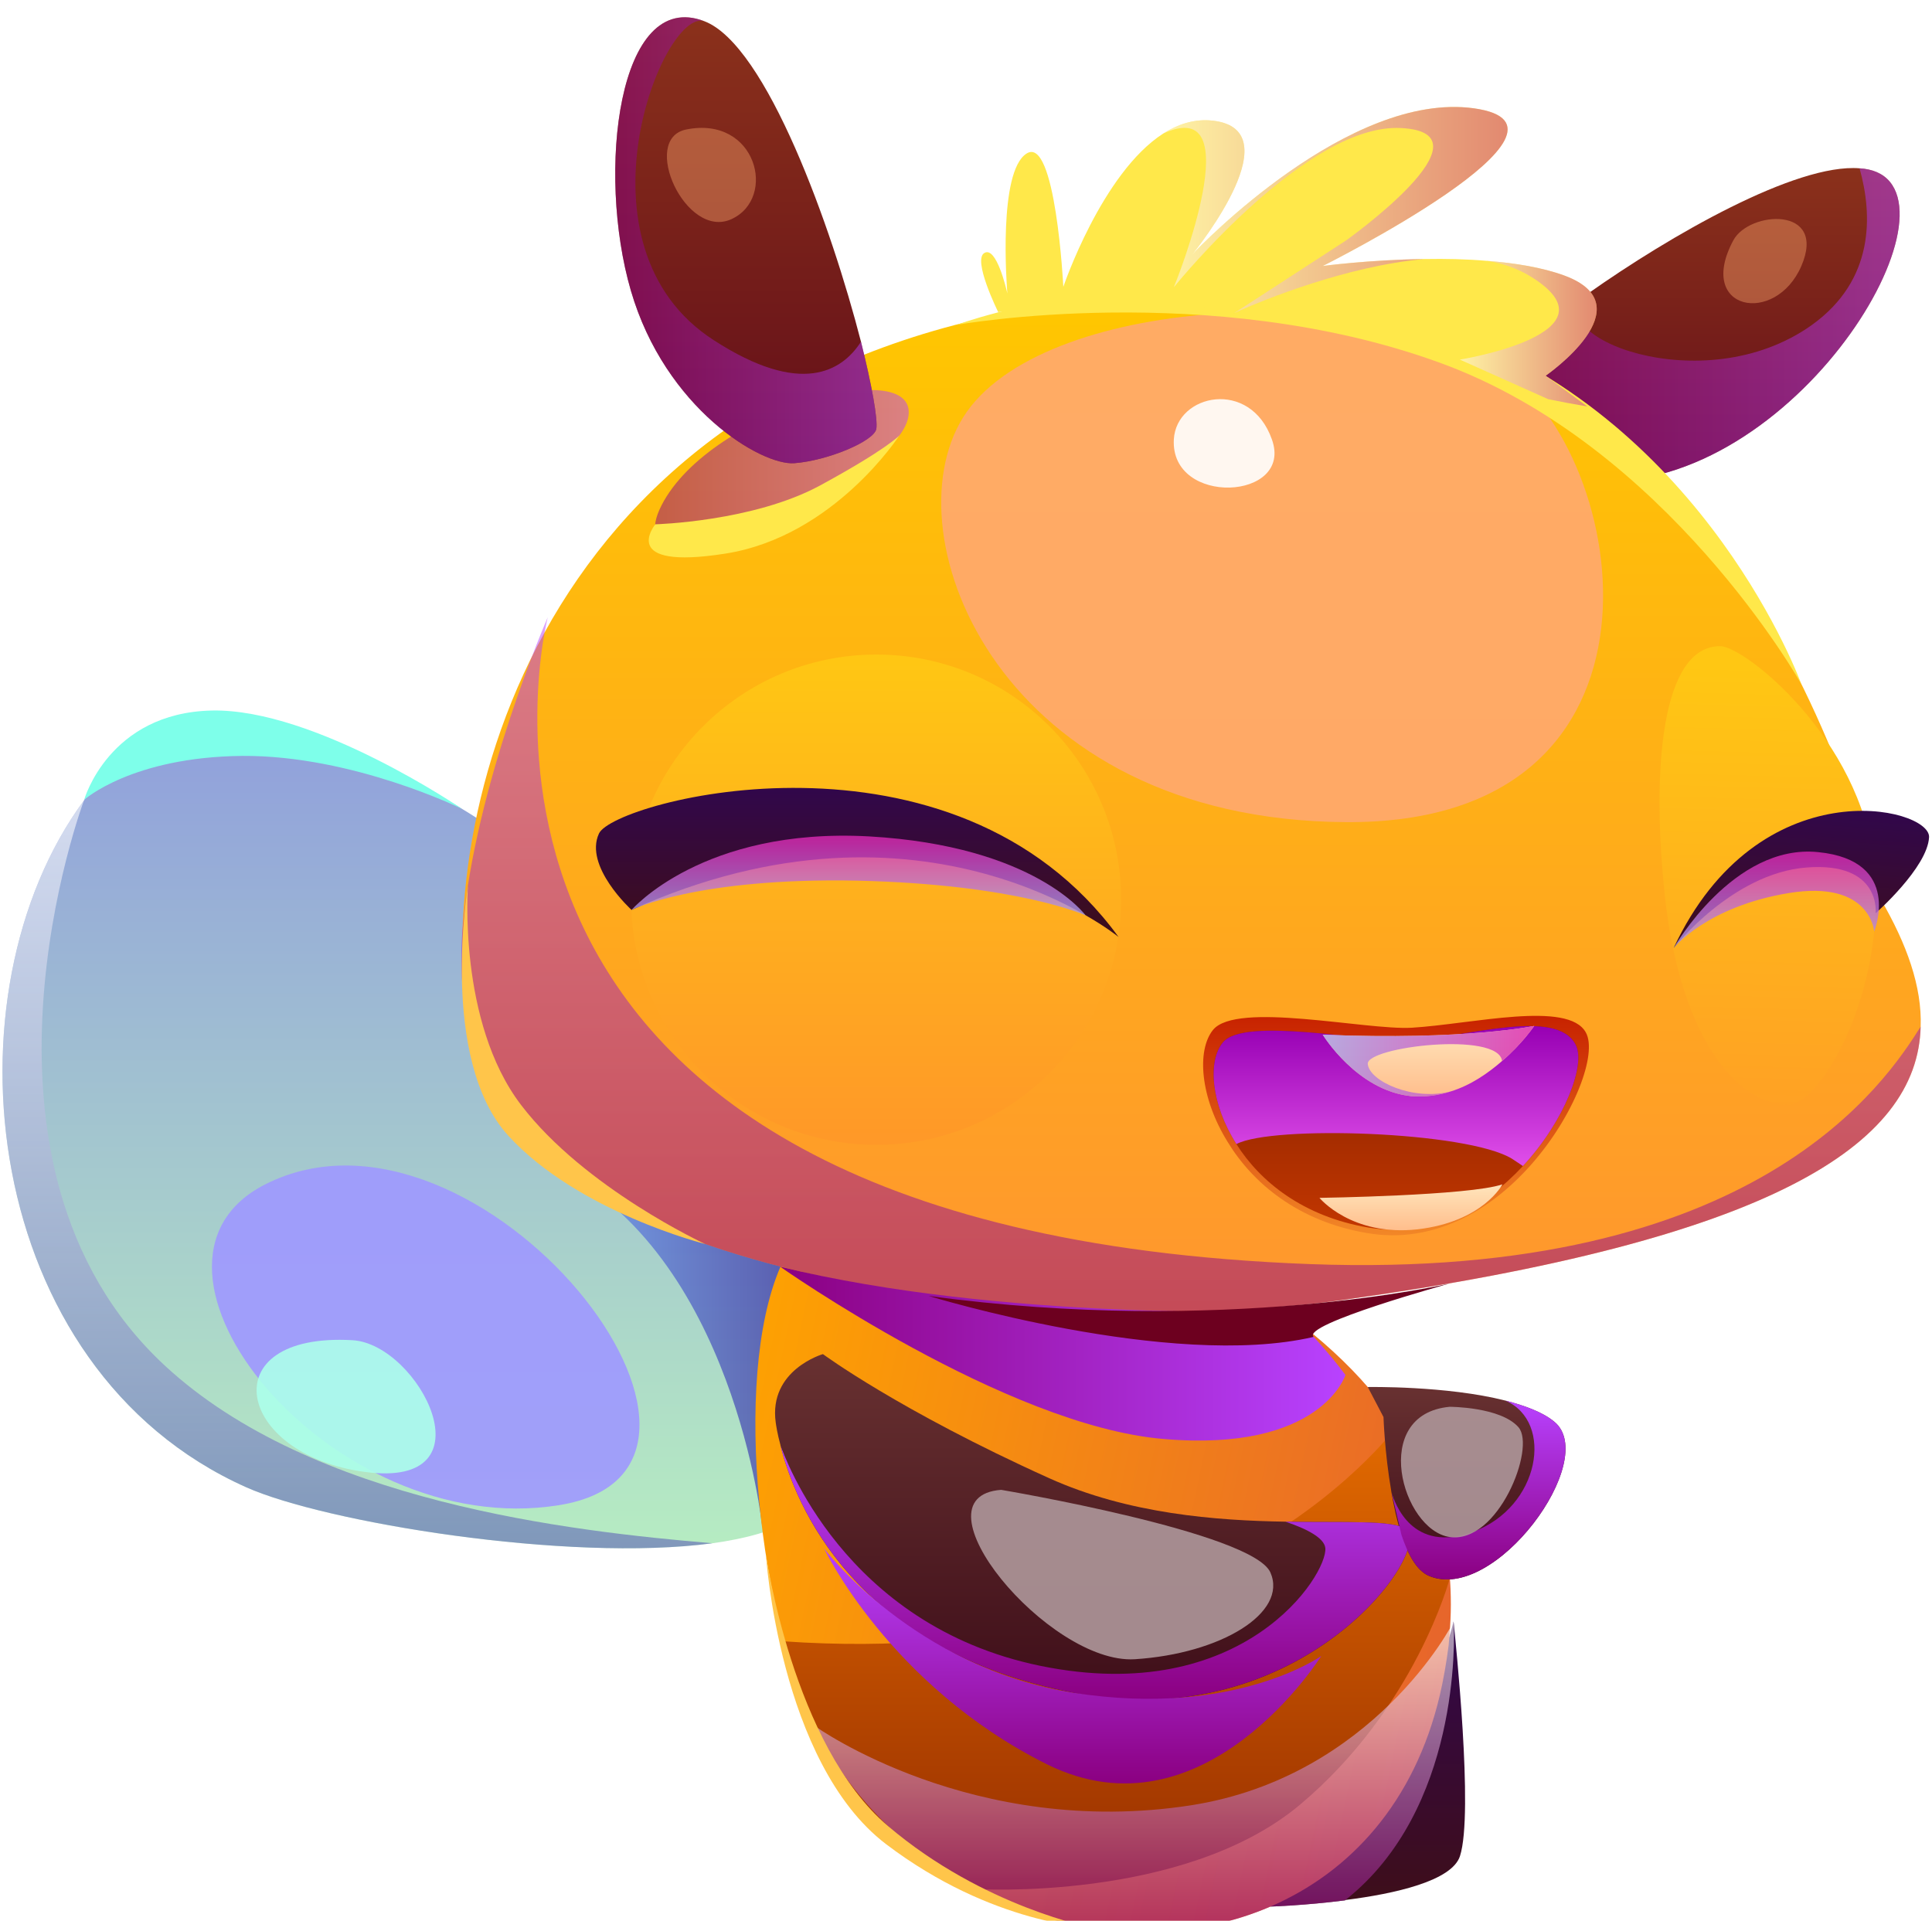 <svg width="528" height="525" viewBox="0 0 528 525" fill="none" xmlns="http://www.w3.org/2000/svg">
<g filter="url(#filter0_d_16_648)">
<path d="M225.2 398C225.5 409.3 212.9 415.3 194.7 417.8C155.1 423.1 88.5 412 67.3 402.5C-5.5 370 -16 267.5 23 214.7V214.6C27.7 208.3 33.1 202.7 39.2 198C56.4 184.6 130 201.9 179.2 263.7C202 292.2 219.5 330 224.1 378.7C224.7 384.967 225.066 391.4 225.2 398Z" fill="url(#paint0_linear_16_648)"/>
<path style="mix-blend-mode:multiply" opacity="0.6" d="M194.7 417.8C155.1 423.1 88.5 412 67.3 402.5C-5.5 370 -16 267.5 23 214.7V214.6C23 214.6 -14.4 314 45 369.2C85.3 406.6 155.8 414.5 194.7 417.8Z" fill="url(#paint1_linear_16_648)"/>
<g style="mix-blend-mode:soft-light" opacity="0.9">
<path d="M72.5 319.7C29.2 341.6 90.2 417.4 152.7 407.4C215.2 397.5 131 290.1 72.5 319.7Z" fill="#9F98FF"/>
</g>
<path style="mix-blend-mode:multiply" opacity="0.6" d="M224.1 378.7L208.3 413.3C208.3 413.3 200.7 338.6 151 314.7L179.2 263.7C202 292.2 219.5 330 224.1 378.7Z" fill="url(#paint2_linear_16_648)"/>
<path d="M422.8 125.4C414.6 122.9 405.1 105.1 413 93.8C415.2 90.7 423.2 83.9 433.9 76.3C456.4 60.4 490.8 40.6 508.2 42C511.7 42.2 514.6 43.4 516.5 45.7C531.8 64.3 478.5 141.8 422.8 125.4Z" fill="url(#paint3_linear_16_648)"/>
<path style="mix-blend-mode:multiply" opacity="0.5" d="M422.8 125.4C414.6 122.9 405.1 105.1 413 93.8C415.2 90.7 423.2 83.9 433.9 76.3C419.5 87.4 465.3 106.2 495.2 84.8C512.3 72.5 511.8 54.8 508.2 42C511.7 42.2 514.6 43.4 516.5 45.7C531.8 64.3 478.5 141.8 422.8 125.4Z" fill="url(#paint4_linear_16_648)"/>
<path d="M399 503.3C396.8 510.1 381.2 513.6 367.7 515.3L367.6 515.4C356.7 516.8 347.2 517.1 347.2 517.1C347.8 516.5 355.2 508.2 364.1 496.7C376.1 481.3 390.8 460.1 396.1 443.3C396.567 441.9 396.934 440.533 397.2 439.2C397.2 439.267 397.234 439.4 397.3 439.6C397.7 444 402.8 491.6 399 503.3Z" fill="url(#paint5_linear_16_648)"/>
<path d="M396.099 443.3C396.033 444.1 395.966 444.9 395.899 445.7C395.299 450.4 394.499 455 393.499 459.3C386.599 488.6 368.999 507.7 347.199 517.1C306.899 534.5 252.399 518.8 225.199 472.9C224.466 471.633 223.733 470.3 222.999 468.9C208.099 439.2 199.699 373.6 213.299 342.2C226.899 298.3 265.599 313.4 265.599 313.4C277.199 322.7 404.599 348.4 396.099 443.3Z" fill="url(#paint6_linear_16_648)"/>
<path d="M524.9 276.6C524.1 309 483.9 334.9 367.7 351.2C287.9 362.5 142.1 345.1 128.9 282.6C126.9 273.4 126 262.3 126.4 250C129 178.5 178.5 67.9 351.9 76.8C479.2 83.4 514 241.8 514 241.8C521.1 254 525.3 265.7 524.9 276.6Z" fill="url(#paint7_linear_16_648)"/>
<path d="M172.5 241.9C172.5 278.9 202.5 308.9 239.5 308.9C276.5 308.9 306.4 278.9 306.4 241.9C306.4 204.9 276.5 174.9 239.5 174.9C202.5 174.9 172.5 204.9 172.5 241.9Z" fill="url(#paint8_linear_16_648)"/>
<path d="M266.4 512.3C266.4 512.3 323.3 515.9 355.1 489.4C386.9 462.8 396.2 427.4 396.2 427.4C396.2 427.4 397.3 407 382.7 384.6C382.7 384.6 335 453 214.2 444.6C214.2 444.6 225.2 494.4 266.4 512.3Z" fill="url(#paint9_linear_16_648)"/>
<path d="M293.6 458.7C233.2 447 217.3 407 213.3 391.1C213.3 391.033 213.3 391 213.3 391C212.4 387.7 212.1 385.5 212 384.8C210 370.4 224.9 366.1 224.9 366.1C224.9 366.1 245.7 381.5 286.7 400C308.4 409.8 332.4 411.6 351.3 411.9C367.9 412.2 380.6 411.4 384.2 413.9C392.1 419.4 356 470.8 293.6 458.7Z" fill="url(#paint10_linear_16_648)"/>
<path d="M305.699 252.1C305.699 252.1 252.699 208.5 172.599 244.7C172.599 244.7 159.499 232.8 163.699 223.8C167.899 214.8 260.599 190.2 305.699 252.1Z" fill="url(#paint11_linear_16_648)"/>
<path d="M418.2 314.6C407.4 326.7 391.8 336.2 373.5 333C354.7 329.8 342.3 319.3 335.5 308.1C328 296 327 283.1 331.5 277.5C337.9 269.6 373.2 277.6 385.8 276.9C402.3 275.9 428.6 269.4 433.4 278.2C436.6 283.9 430.4 300.9 418.2 314.6Z" fill="url(#paint12_linear_16_648)"/>
<path d="M416.2 314.7C406 325.7 391.2 334.4 373.9 331.5C356.2 328.5 344.4 319 337.9 308.7C330.9 297.7 330 286 334.2 280.9C340.2 273.7 373.7 281 385.6 280.3C401.2 279.4 425.3 271.4 430.6 281.5C433.5 286.8 427.7 302.3 416.2 314.7Z" fill="url(#paint13_linear_16_648)"/>
<path style="mix-blend-mode:multiply" d="M416.2 314.7C415.3 314.1 414.3 313.4 413.2 312.7C401 305.2 347.6 303.5 337.9 308.7C330.9 297.7 330 286 334.2 280.9C340.2 273.7 373.7 281 385.6 280.3C401.2 279.4 425.3 271.4 430.6 281.5C433.5 286.8 427.7 302.3 416.2 314.7Z" fill="url(#paint14_linear_16_648)"/>
<path d="M419.3 276.4C419.3 276.4 416 281.3 410.5 286C406.7 289.3 402 292.6 396.5 294.3C393.1 295.4 389.5 295.9 385.7 295.6C370.8 294.1 361.5 278.8 361.5 278.8C400.7 280.4 419.3 276.4 419.3 276.4Z" fill="url(#paint15_linear_16_648)"/>
<path d="M360.6 323.4C360.6 323.4 401.6 322.8 410.6 319.7C410.6 319.7 405.4 329.9 387.4 332C369.3 334 360.6 323.4 360.6 323.4Z" fill="url(#paint16_linear_16_648)"/>
<path d="M390.5 426.7C387.2 425.3 384.8 420.9 383 415.5C381.8 411.8 380.9 407.6 380.2 403.5V403.4C378.4 393 378.1 383.3 378.1 383.3L373.8 375.1C373.8 375.1 395.3 374.7 411.4 378.8C416.8 380.2 421.7 382 424.8 384.6C437.3 394.9 408.4 434.4 390.5 426.7Z" fill="url(#paint17_linear_16_648)"/>
<g style="mix-blend-mode:soft-light" opacity="0.9">
<path d="M96.3 362.3C57.7 360.1 64.3 393.6 99.7 398.3C135.1 403.1 114.5 363.3 96.3 362.3Z" fill="#ACFFEA"/>
</g>
<path style="mix-blend-mode:multiply" opacity="0.5" d="M524.9 276.6C524.1 309 483.9 334.9 367.7 351.2C287.9 362.5 142.1 345.1 128.9 282.6C126.9 273.4 125.4 262.2 126.4 250C129.8 210.3 149.7 164.7 149.7 164.7C149.7 164.7 106.3 332.1 358 341.5C480.5 346.1 515.6 291.3 524.9 276.6Z" fill="url(#paint18_linear_16_648)"/>
<path style="mix-blend-mode:multiply" d="M213.2 342.2C213.2 342.2 274.9 385.7 318 389.3C361.1 393 367.7 371.8 367.7 371.8C367.7 371.8 357.6 358.1 350.8 354.4C350.8 354.4 273.3 357 213.2 342.2Z" fill="url(#paint19_linear_16_648)"/>
<path style="mix-blend-mode:multiply" d="M293.6 458.7C233.2 447 217.3 407 213.3 391.1C214.4 393.8 230.4 440.2 284.3 451.3C339.9 462.7 362.9 426.3 362.2 419.1C361.9 416.3 357 413.8 351.3 411.9C367.9 412.2 380.6 411.4 384.2 413.9C392.1 419.4 356 470.8 293.6 458.7Z" fill="url(#paint20_linear_16_648)"/>
<path style="mix-blend-mode:multiply" d="M390.5 426.7C387.2 425.3 384.8 420.9 383 415.5L380.3 403.9C381.2 406.9 386 420.7 402.5 414.7C420.9 408 424.8 384.6 411.4 378.8C416.8 380.2 421.7 382 424.8 384.6C437.3 394.9 408.4 434.4 390.5 426.7Z" fill="url(#paint21_linear_16_648)"/>
<path style="mix-blend-mode:multiply" d="M225.2 419.2C225.2 419.2 243 456.7 286.1 478.2C329.2 499.6 361.1 448.6 361.1 448.6C361.1 448.6 337.4 465.5 293.6 458.7C249.7 451.9 225.2 419.2 225.2 419.2Z" fill="url(#paint22_linear_16_648)"/>
<path style="mix-blend-mode:multiply" opacity="0.6" d="M367.7 515.3L367.6 515.4C356.7 516.8 347.2 517.1 347.2 517.1C306.9 534.5 252.4 518.8 225.2 472.9C224.467 471.633 223.734 470.3 223 468.9L222.9 467.9C222.9 467.9 265.9 498.7 325.6 489.4C375.2 481.6 397.2 439.8 397.2 439.2C397.2 439.267 397.234 439.4 397.3 439.6C397.5 443.9 399 490.6 367.7 515.3Z" fill="url(#paint23_linear_16_648)"/>
<g style="mix-blend-mode:soft-light" opacity="0.9">
<path d="M263.2 110.1C242.9 142.7 273.5 220.1 367.7 220.7C461.9 221.4 445.8 120 410 96.4C374.3 72.7 284 76.7 263.2 110.1Z" fill="#FFA96F"/>
</g>
<path d="M455 240.9C458.7 275.5 472.3 297.1 488.3 298C497.4 298.5 515.9 266.8 512.2 232.3C508.5 197.7 476.7 172.6 470.1 172.6C454 172.6 451.3 206.4 455 240.9Z" fill="url(#paint24_linear_16_648)"/>
<path d="M457.4 255.1C457.4 255.1 473.3 234.7 493.7 233.1C514.2 231.5 512.6 245.6 512.6 245.6C512.6 245.6 526.8 233.1 527.2 224.8C527.5 216.5 480.6 205.6 457.4 255.1Z" fill="url(#paint25_linear_16_648)"/>
<g style="mix-blend-mode:soft-light" opacity="0.9">
<path d="M320.8 116.1C319.8 134.5 353.6 132.8 347.6 116.1C341.7 99.4 321.5 103.6 320.8 116.1Z" fill="white"/>
</g>
<path style="mix-blend-mode:multiply" opacity="0.8" d="M172.6 244.7C172.6 244.7 190.4 235.8 234.3 236.7C278.2 237.7 296.7 246.2 296.7 246.2C296.7 246.2 283 227.2 237.5 224.6C192 222.1 172.6 244.7 172.6 244.7Z" fill="url(#paint26_linear_16_648)"/>
<path style="mix-blend-mode:multiply" opacity="0.8" d="M457.4 255.1C457.4 255.1 466.4 243.8 488.8 240.1C511.2 236.4 512.2 250.6 512.2 250.6C512.2 250.6 520.1 231.2 496.9 228.9C473.7 226.5 457.4 255.1 457.4 255.1Z" fill="url(#paint27_linear_16_648)"/>
<path d="M261.4 84.8C261.4 84.8 330.6 72.4 393.1 95C455.6 117.5 492.3 183 492.3 183C492.3 183 466.6 111.9 396.5 86.2C326.4 60.5 261.4 84.8 261.4 84.8Z" fill="#FFE84A"/>
<path style="mix-blend-mode:multiply" opacity="0.5" d="M180.799 134.1C166.499 162.1 243.399 128.8 248.099 110.6C252.699 92.3 194.399 107.6 180.799 134.1Z" fill="url(#paint28_linear_16_648)"/>
<path d="M239.5 113.2C238.9 116.6 226.2 121.9 217.1 122.6C208.1 123.3 181.8 107.7 172.4 75.4C163 43.1 168.9 -7.3 192.5 1.8C209.5 8.3 227.3 58.3 235.3 89.4C238.3 101.4 239.9 110.5 239.5 113.2Z" fill="url(#paint29_linear_16_648)"/>
<path style="mix-blend-mode:multiply" opacity="0.5" d="M239.5 113.2C238.9 116.6 226.2 121.9 217.1 122.6C208.1 123.3 181.8 107.7 172.4 75.4C163 43.1 168.9 -7.3 192.5 1.8C181.2 -2 155.1 63.3 195.1 89C218.9 104.4 230.1 97.5 235.3 89.4C238.3 101.4 239.9 110.5 239.5 113.2Z" fill="url(#paint30_linear_16_648)"/>
<path style="mix-blend-mode:multiply" opacity="0.8" d="M419.3 276.4C419.3 276.4 416 281.3 410.5 286C409.6 277.8 373.4 282.1 373.8 286.8C374.2 291.5 386.2 297 396.5 294.3C393.1 295.4 389.5 295.9 385.7 295.6C370.8 294.1 361.5 278.8 361.5 278.8C400.7 280.4 419.3 276.4 419.3 276.4Z" fill="url(#paint31_linear_16_648)"/>
<g style="mix-blend-mode:soft-light" opacity="0.9">
<path d="M273.6 403.2C248.6 405.1 286.5 450.9 310.1 449.5C333.7 448 352 436.8 347.2 425.8C342.4 414.8 273.6 403.2 273.6 403.2Z" fill="#AE979A"/>
</g>
<g style="mix-blend-mode:soft-light" opacity="0.9">
<path d="M396.199 380.5C374.299 382.5 383.099 414.2 396.199 416.1C409.399 418 419.799 391.7 414.999 386.1C410.099 380.5 396.199 380.5 396.199 380.5Z" fill="#AE979A"/>
</g>
<path d="M23 214.6C23 214.6 36 202.9 66.2 202.6C96.5 202.4 126.3 217.1 126.3 217.1C126.3 217.1 86 189.6 57.9 190.2C29.7 190.8 23 214.6 23 214.6Z" fill="#7EFFEA"/>
<path d="M359 361.4C355.5 358 396.2 346.8 396.2 346.8C396.2 346.8 334.6 361.2 253.8 350.2C253.8 350.2 319.9 370.5 359 361.4Z" fill="#6D001F"/>
<path d="M442.6 113.5C441.7 113 436.6 110 428.2 106.1C420.9 102.6 411 98.4 399 94.3H398.9C382.5 88.8 362.1 83.5 339 80.8C338.8 80.8 338.634 80.8 338.5 80.8C318.4 78.5 296.3 78.2 272.8 81.3C272.8 81.3 265.6 66.8 269.1 65.1C272.3 63.4 275 74.8 275.3 76.2C275.1 73.8 272.8 43 280.5 38C288.5 32.7 290.6 74.4 290.6 74.4C290.6 74.4 301.1 43.3 317.9 32.5C321.8 30 326.1 28.6 330.6 28.9C353.8 30.6 327.4 63.6 325.8 65.6C328.1 63.1 368.8 20.9 402.8 25.6C437.9 30.5 361.5 68.7 361.5 68.7C361.5 68.7 374.1 67 389.2 66.8C389.3 66.8 389.4 66.8 389.4 66.8C394.9 66.7 400.7 66.8 406.4 67.3C406.467 67.233 406.5 67.233 406.5 67.3C414.1 67.9 421.5 69.1 427.5 71.3C450.1 79.6 422.4 98.7 422.4 98.7L433.8 107.1L442.6 113.5Z" fill="#FFE84A"/>
<path d="M179.1 139.3C179.1 139.3 205.8 138.6 224.1 128.7C242.5 118.7 245.8 115 245.8 115C245.8 115 228 142.6 198.3 147.3C168.6 152 179.1 139.3 179.1 139.3Z" fill="#FFE84A"/>
<g style="mix-blend-mode:soft-light" opacity="0.4">
<path d="M473.699 61.7C463.399 80.9 485.199 85.1 492.299 68.7C499.399 52.2 477.999 53.6 473.699 61.7Z" fill="#FFA96F"/>
</g>
<g style="mix-blend-mode:soft-light" opacity="0.4">
<path d="M187.5 31.4C174.9 34 187.4 61.6 199.9 55.9C212.5 50.1 206.7 27.5 187.5 31.4Z" fill="#FFA96F"/>
</g>
<path style="mix-blend-mode:multiply" opacity="0.5" d="M361.5 68.7C361.5 68.7 374.1 67 389.2 66.8C368 68.7 345.4 78 339 80.8C338 81.2 337.5 81.5 337.2 81.6L338.5 80.8L367.9 61.7C367.9 61.7 409.1 32.4 383 31C357.5 29.5 322.2 72.8 320.8 74.5C321.7 72.4 341.9 21.5 317.9 32.5C321.8 30 326.1 28.6 330.6 28.9C353.8 30.6 327.4 63.6 325.8 65.6C328.1 63.1 368.8 20.9 402.8 25.6C437.9 30.5 361.5 68.7 361.5 68.7Z" fill="url(#paint32_linear_16_648)"/>
<path style="mix-blend-mode:multiply" opacity="0.5" d="M422.4 98.7L433.8 107.1L428.2 106.1L423.1 105.1L399 94.3H398.9C398.9 94.3 443.7 87.1 418.2 71.5C414.7 69.4 410.8 68 406.5 67.3C414.1 67.9 421.5 69.1 427.5 71.3C450.1 79.6 422.4 98.7 422.4 98.7Z" fill="url(#paint33_linear_16_648)"/>
<path d="M209.3 420.7C209.3 420.7 216.6 473 242.7 495.1C268.8 517.3 298.6 522.9 298.6 522.9C298.6 522.9 271.3 522.2 242.1 500C212.9 477.7 209.3 420.7 209.3 420.7Z" fill="#FFC54A"/>
<path d="M127.899 238C127.899 238 124.999 275.2 142.399 298C159.799 320.8 192.699 336 192.699 336C192.699 336 158.099 327.3 138.999 306.5C119.799 285.6 127.899 238 127.899 238Z" fill="#FFC54A"/>
</g>
<defs>
<filter id="filter0_d_16_648" x="-3.317" y="0.719" width="534.52" height="531.295" filterUnits="userSpaceOnUse" color-interpolation-filters="sRGB">
<feFlood flood-opacity="0" result="BackgroundImageFix"/>
<feColorMatrix in="SourceAlpha" type="matrix" values="0 0 0 0 0 0 0 0 0 0 0 0 0 0 0 0 0 0 127 0" result="hardAlpha"/>
<feOffset dy="4"/>
<feGaussianBlur stdDeviation="2"/>
<feComposite in2="hardAlpha" operator="out"/>
<feColorMatrix type="matrix" values="0 0 0 0 0 0 0 0 0 0 0 0 0 0 0 0 0 0 0.25 0"/>
<feBlend mode="normal" in2="BackgroundImageFix" result="effect1_dropShadow_16_648"/>
<feBlend mode="normal" in="SourceGraphic" in2="effect1_dropShadow_16_648" result="shape"/>
</filter>
<linearGradient id="paint0_linear_16_648" x1="-0.2" y1="419.2" x2="-0.2" y2="193.7" gradientUnits="userSpaceOnUse">
<stop stop-color="#B6ECC2"/>
<stop offset="1" stop-color="#909FDC"/>
</linearGradient>
<linearGradient id="paint1_linear_16_648" x1="-10.1" y1="419.2" x2="-10.1" y2="214.6" gradientUnits="userSpaceOnUse">
<stop stop-color="#5C60B5"/>
<stop offset="1" stop-color="white"/>
</linearGradient>
<linearGradient id="paint2_linear_16_648" x1="151" y1="263.7" x2="224.1" y2="263.7" gradientUnits="userSpaceOnUse">
<stop stop-color="#5B8EFF"/>
<stop offset="1" stop-color="#1D0090"/>
</linearGradient>
<linearGradient id="paint3_linear_16_648" x1="430.9" y1="127.6" x2="430.9" y2="41.9" gradientUnits="userSpaceOnUse">
<stop stop-color="#630E19"/>
<stop offset="1" stop-color="#8B311B"/>
</linearGradient>
<linearGradient id="paint4_linear_16_648" x1="410" y1="42" x2="519.1" y2="42" gradientUnits="userSpaceOnUse">
<stop stop-color="#8B0081"/>
<stop offset="1" stop-color="#B842FF"/>
</linearGradient>
<linearGradient id="paint5_linear_16_648" x1="316.9" y1="517.1" x2="316.9" y2="439.2" gradientUnits="userSpaceOnUse">
<stop stop-color="#3E0E19"/>
<stop offset="1" stop-color="#31074B"/>
</linearGradient>
<linearGradient id="paint6_linear_16_648" x1="387.299" y1="567.4" x2="162.299" y2="519.9" gradientUnits="userSpaceOnUse">
<stop stop-color="#E5602F"/>
<stop offset="1" stop-color="#FFA400"/>
</linearGradient>
<linearGradient id="paint7_linear_16_648" x1="228.7" y1="354.4" x2="228.7" y2="76.4" gradientUnits="userSpaceOnUse">
<stop stop-color="#FF962F"/>
<stop offset="1" stop-color="#FFC700"/>
</linearGradient>
<linearGradient id="paint8_linear_16_648" x1="306.4" y1="308.9" x2="306.4" y2="174.9" gradientUnits="userSpaceOnUse">
<stop stop-color="#FF9828"/>
<stop offset="1" stop-color="#FFC713"/>
</linearGradient>
<linearGradient id="paint9_linear_16_648" x1="260.3" y1="512.5" x2="260.3" y2="384.6" gradientUnits="userSpaceOnUse">
<stop offset="0.006" stop-color="#982F00"/>
<stop offset="1" stop-color="#E36B00"/>
</linearGradient>
<linearGradient id="paint10_linear_16_648" x1="272.9" y1="460.6" x2="272.9" y2="366.1" gradientUnits="userSpaceOnUse">
<stop stop-color="#3E0E19"/>
<stop offset="1" stop-color="#683131"/>
</linearGradient>
<linearGradient id="paint11_linear_16_648" x1="228.399" y1="252.1" x2="228.399" y2="211.3" gradientUnits="userSpaceOnUse">
<stop stop-color="#3E0E19"/>
<stop offset="1" stop-color="#31074B"/>
</linearGradient>
<linearGradient id="paint12_linear_16_648" x1="364.5" y1="333.7" x2="364.5" y2="273.6" gradientUnits="userSpaceOnUse">
<stop stop-color="#F28727"/>
<stop offset="1" stop-color="#C72200"/>
</linearGradient>
<linearGradient id="paint13_linear_16_648" x1="366" y1="332.1" x2="366" y2="276.4" gradientUnits="userSpaceOnUse">
<stop stop-color="#C23600"/>
<stop offset="0.994" stop-color="#862200"/>
</linearGradient>
<linearGradient id="paint14_linear_16_648" x1="374.2" y1="314.7" x2="374.2" y2="276.4" gradientUnits="userSpaceOnUse">
<stop stop-color="#E04FEA"/>
<stop offset="1" stop-color="#9700B3"/>
</linearGradient>
<linearGradient id="paint15_linear_16_648" x1="387.2" y1="295.7" x2="387.2" y2="276.4" gradientUnits="userSpaceOnUse">
<stop stop-color="#FFBE8C"/>
<stop offset="1" stop-color="#FFE5BC"/>
</linearGradient>
<linearGradient id="paint16_linear_16_648" x1="384" y1="332.2" x2="384" y2="319.7" gradientUnits="userSpaceOnUse">
<stop stop-color="#FFBE8C"/>
<stop offset="1" stop-color="#FFE5BC"/>
</linearGradient>
<linearGradient id="paint17_linear_16_648" x1="375.3" y1="427.7" x2="375.3" y2="375.1" gradientUnits="userSpaceOnUse">
<stop stop-color="#3E0E19"/>
<stop offset="1" stop-color="#683131"/>
</linearGradient>
<linearGradient id="paint18_linear_16_648" x1="280.4" y1="354.4" x2="280.4" y2="164.7" gradientUnits="userSpaceOnUse">
<stop stop-color="#8B0081"/>
<stop offset="1" stop-color="#B842FF"/>
</linearGradient>
<linearGradient id="paint19_linear_16_648" x1="213.2" y1="342.2" x2="367.7" y2="342.2" gradientUnits="userSpaceOnUse">
<stop stop-color="#8B0081"/>
<stop offset="1" stop-color="#B842FF"/>
</linearGradient>
<linearGradient id="paint20_linear_16_648" x1="285.3" y1="460.6" x2="285.3" y2="391.1" gradientUnits="userSpaceOnUse">
<stop stop-color="#8B0081"/>
<stop offset="1" stop-color="#B842FF"/>
</linearGradient>
<linearGradient id="paint21_linear_16_648" x1="378.9" y1="427.7" x2="378.9" y2="378.8" gradientUnits="userSpaceOnUse">
<stop stop-color="#8B0081"/>
<stop offset="1" stop-color="#B842FF"/>
</linearGradient>
<linearGradient id="paint22_linear_16_648" x1="278" y1="483.4" x2="278" y2="419.2" gradientUnits="userSpaceOnUse">
<stop stop-color="#8B0081"/>
<stop offset="1" stop-color="#B842FF"/>
</linearGradient>
<linearGradient id="paint23_linear_16_648" x1="289.5" y1="524" x2="289.5" y2="439.2" gradientUnits="userSpaceOnUse">
<stop stop-color="#8B0081"/>
<stop offset="1" stop-color="white"/>
</linearGradient>
<linearGradient id="paint24_linear_16_648" x1="525.5" y1="328.4" x2="529.6" y2="179.2" gradientUnits="userSpaceOnUse">
<stop stop-color="#FF9828"/>
<stop offset="1" stop-color="#FFC713"/>
</linearGradient>
<linearGradient id="paint25_linear_16_648" x1="483.1" y1="257" x2="486.2" y2="215.8" gradientUnits="userSpaceOnUse">
<stop stop-color="#3E0E19"/>
<stop offset="1" stop-color="#31074B"/>
</linearGradient>
<linearGradient id="paint26_linear_16_648" x1="232.7" y1="246.2" x2="232.7" y2="224.4" gradientUnits="userSpaceOnUse">
<stop stop-color="#A69CEA"/>
<stop offset="1" stop-color="#DE27B3"/>
</linearGradient>
<linearGradient id="paint27_linear_16_648" x1="479.3" y1="255.1" x2="479.3" y2="228.8" gradientUnits="userSpaceOnUse">
<stop stop-color="#A69CEA"/>
<stop offset="1" stop-color="#DE27B3"/>
</linearGradient>
<linearGradient id="paint28_linear_16_648" x1="179.099" y1="102.6" x2="248.299" y2="102.6" gradientUnits="userSpaceOnUse">
<stop stop-color="#8B0081"/>
<stop offset="1" stop-color="#B842FF"/>
</linearGradient>
<linearGradient id="paint29_linear_16_648" x1="99.6" y1="122.7" x2="99.6" y2="0.7" gradientUnits="userSpaceOnUse">
<stop stop-color="#630E19"/>
<stop offset="1" stop-color="#8B311B"/>
</linearGradient>
<linearGradient id="paint30_linear_16_648" x1="168.1" y1="0.7" x2="239.5" y2="0.7" gradientUnits="userSpaceOnUse">
<stop stop-color="#8B0081"/>
<stop offset="1" stop-color="#B842FF"/>
</linearGradient>
<linearGradient id="paint31_linear_16_648" x1="361.5" y1="276.4" x2="419.3" y2="276.4" gradientUnits="userSpaceOnUse">
<stop stop-color="#A69CEA"/>
<stop offset="1" stop-color="#DE27B3"/>
</linearGradient>
<linearGradient id="paint32_linear_16_648" x1="317.9" y1="25.3" x2="412" y2="25.3" gradientUnits="userSpaceOnUse">
<stop stop-color="white"/>
<stop offset="1" stop-color="#C62A96"/>
</linearGradient>
<linearGradient id="paint33_linear_16_648" x1="398.9" y1="67.3" x2="436.3" y2="67.3" gradientUnits="userSpaceOnUse">
<stop stop-color="white"/>
<stop offset="1" stop-color="#C62A96"/>
</linearGradient>
</defs>
</svg>

